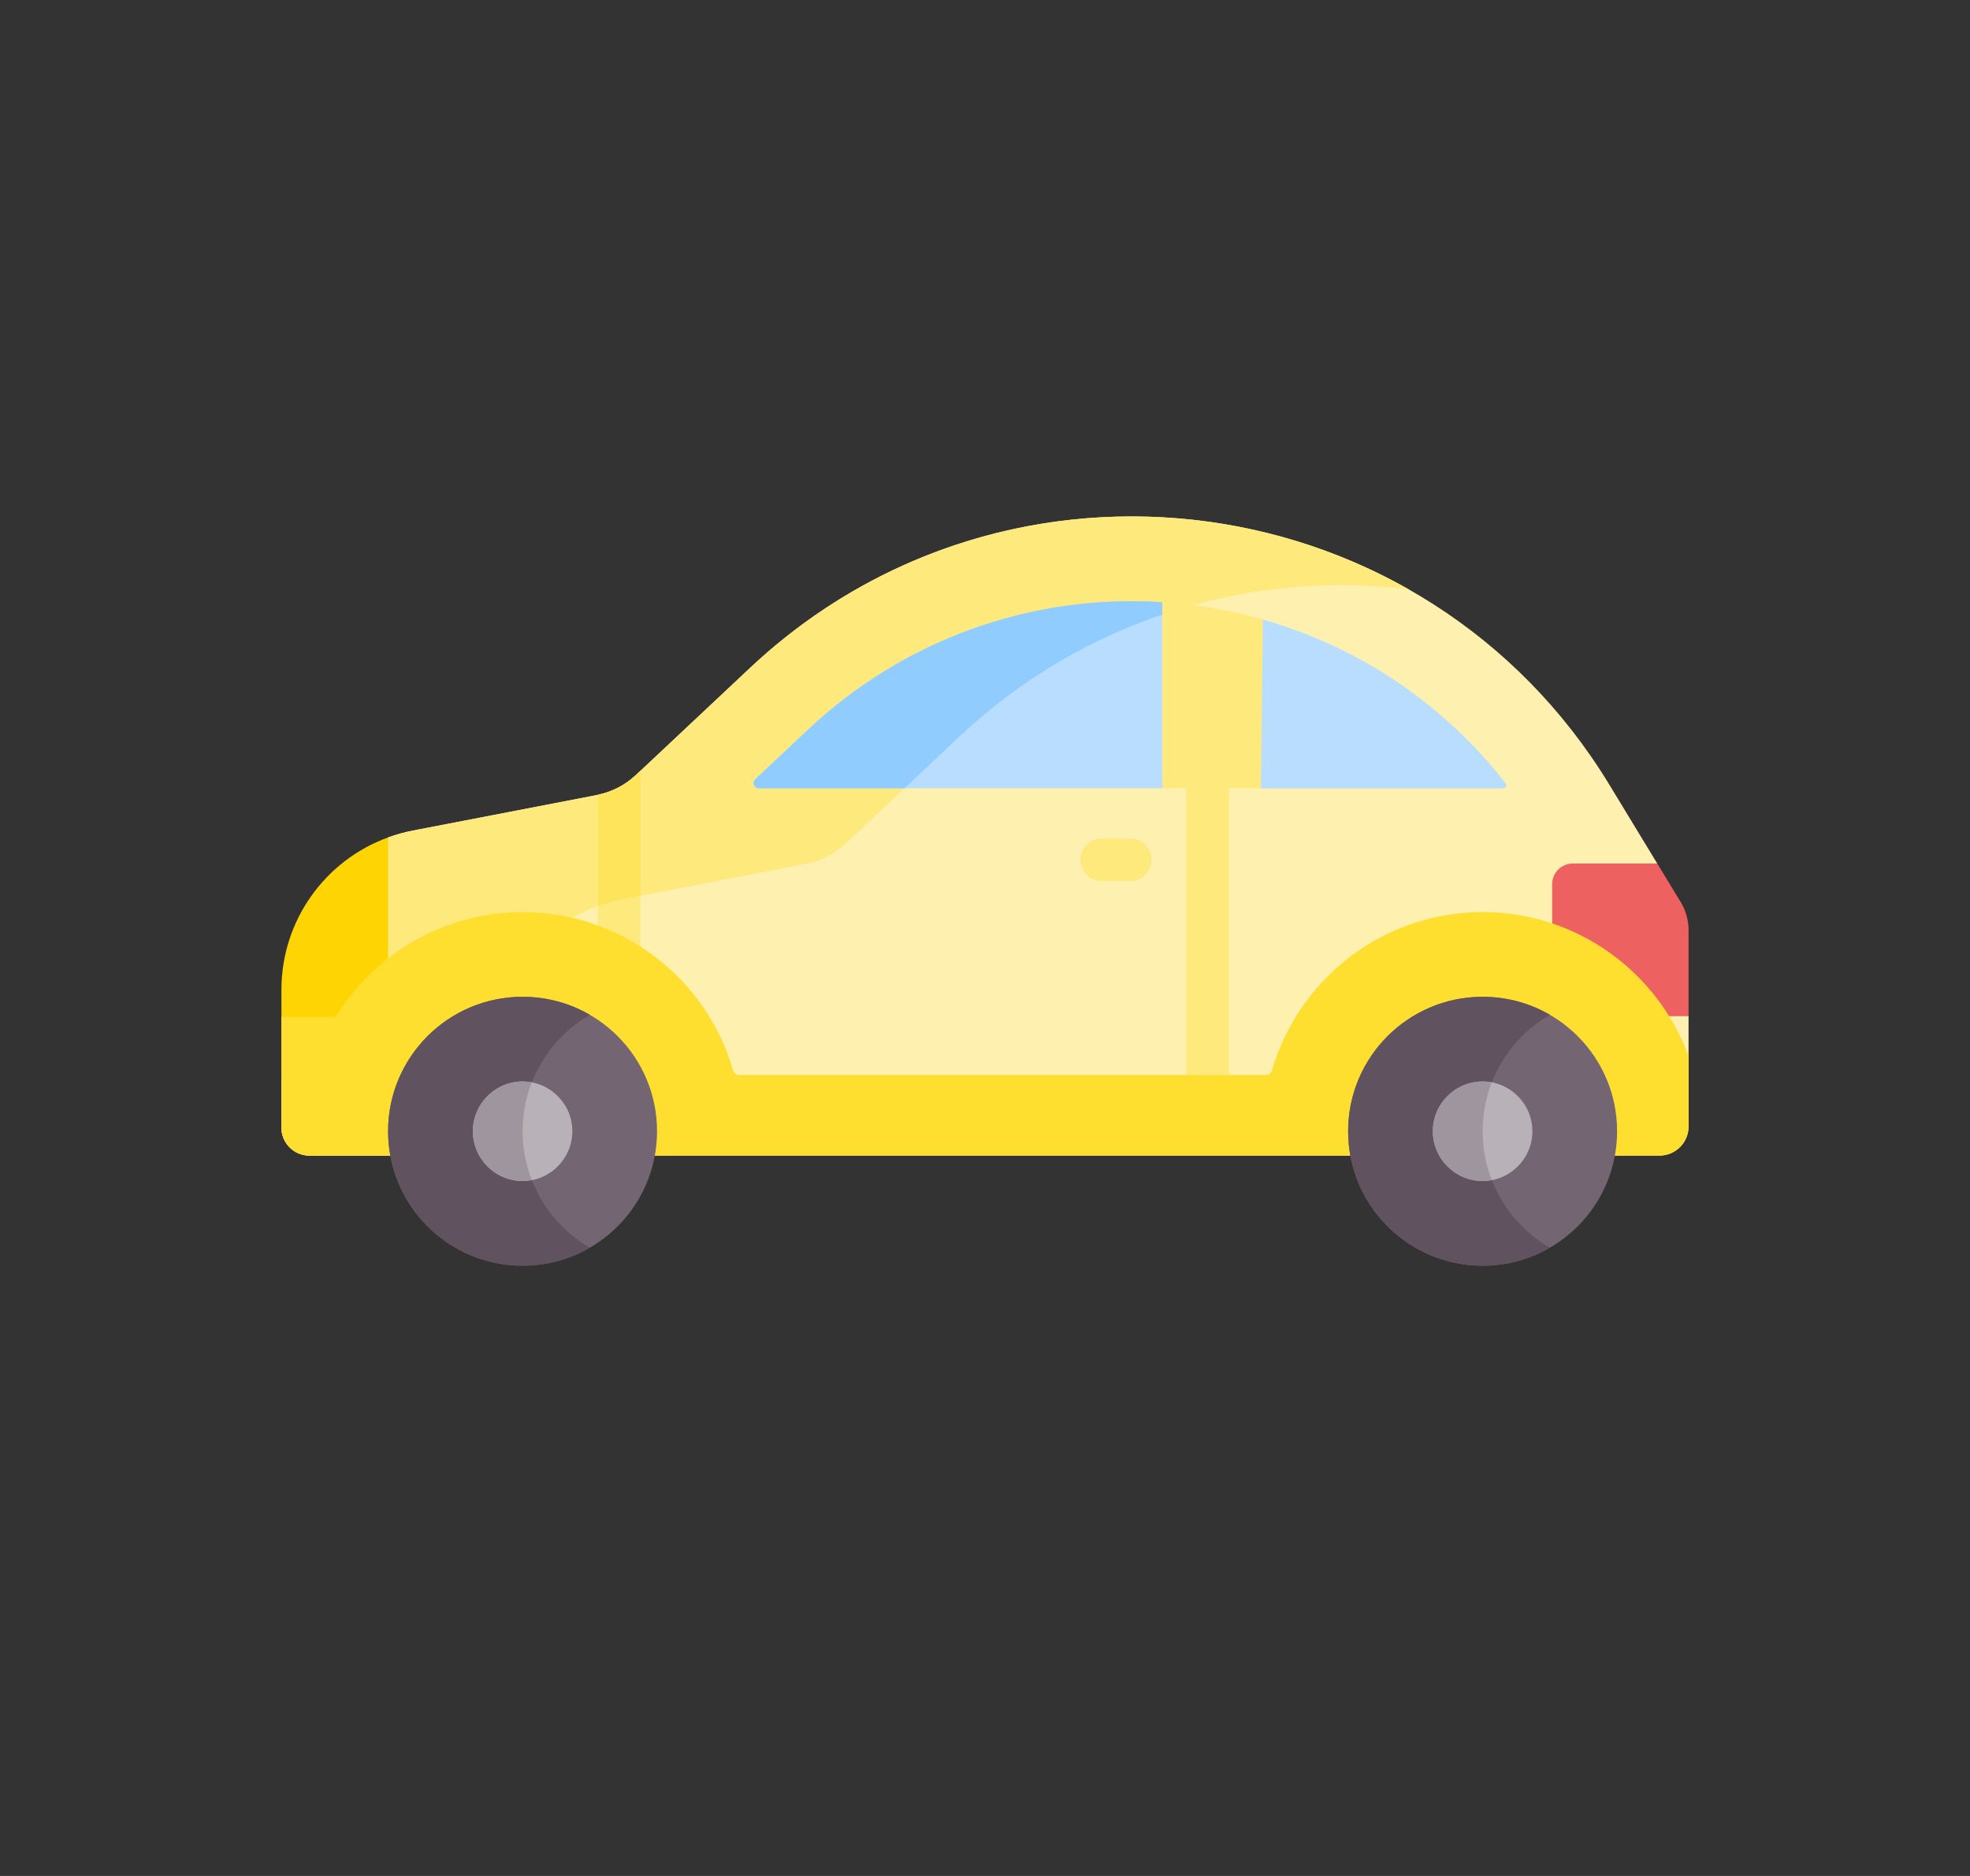<svg width="21" height="20" viewBox="0 0 21 20" fill="none" xmlns="http://www.w3.org/2000/svg">
<rect x="0" y="0" width="21" height="20" fill="#333333" stroke="none"/>
<mask id="mask0_1504_3316" style="mask-type:alpha" maskUnits="userSpaceOnUse" x="0" y="0" width="21" height="20">
<rect x="0.822" y="0.185" width="19.743" height="19.743" rx="9.872" fill="#C4C4C4"/>
</mask>
<g mask="url(#mask0_1504_3316)">
<g clip-path="url(#clip0_1504_3316)">
<path d="M17.531 9.79L17.666 9.206L17.666 9.206L17.157 8.368C15.194 5.135 10.752 4.531 7.995 7.121L6.778 8.264C6.663 8.372 6.519 8.446 6.364 8.476L4.4 8.855C4.31 8.873 4.222 8.897 4.137 8.928L3.487 9.941L3 11.531V12.022C3 12.186 3.133 12.32 3.298 12.32H17.69C17.861 12.32 18 12.181 18 12.01V10.834L17.798 10.718L17.531 9.79Z" fill="#FEF0AE"/>
<path d="M5.232 12.263V11.285C5.232 10.55 5.696 9.906 6.369 9.661C6.454 9.63 6.542 9.605 6.632 9.588L8.596 9.208C8.751 9.178 8.895 9.105 9.01 8.997L10.227 7.853C11.581 6.581 13.341 6.08 15.015 6.282C12.837 5.047 9.979 5.256 7.995 7.121L6.778 8.264C6.663 8.372 6.519 8.446 6.364 8.476L4.4 8.855C4.31 8.873 4.222 8.897 4.137 8.928L3.487 9.941L3 11.53V12.022C3 12.186 3.133 12.32 3.298 12.32H5.232V12.263Z" fill="#FEE97D"/>
<path d="M6.601 11.022C6.726 11.022 6.827 10.921 6.827 10.796V8.218L6.778 8.264C6.665 8.37 6.526 8.442 6.375 8.473V10.796C6.375 10.921 6.477 11.022 6.601 11.022Z" fill="#FEE97D"/>
<path d="M12.872 11.989C12.747 11.989 12.646 11.887 12.646 11.763V7.832C12.646 7.708 12.747 7.606 12.872 7.606C12.997 7.606 13.098 7.708 13.098 7.832V11.763C13.098 11.887 12.997 11.989 12.872 11.989Z" fill="#FEE97D"/>
<path d="M4.137 8.928V11.53H3V10.552C3 9.816 3.463 9.173 4.137 8.928Z" fill="#FED402"/>
<path d="M18 9.916V10.834H16.546V9.845V9.425C16.546 9.304 16.645 9.206 16.766 9.206H17.666L17.916 9.617C17.971 9.707 18 9.81 18 9.916Z" fill="#EE6161"/>
<path d="M18 11.259V12.009C18 12.181 17.861 12.32 17.69 12.32H3.298C3.134 12.32 3 12.186 3 12.021V10.841H3.578C3.99 10.171 4.729 9.724 5.571 9.724C6.633 9.724 7.533 10.437 7.815 11.41C7.824 11.44 7.851 11.461 7.883 11.461L13.492 11.461C13.524 11.461 13.551 11.44 13.56 11.41C13.842 10.437 14.742 9.724 15.805 9.724C16.812 9.724 17.672 10.364 18 11.259Z" fill="#FEDF30"/>
<path d="M5.571 13.494C6.362 13.494 7.004 12.852 7.004 12.06C7.004 11.269 6.362 10.627 5.571 10.627C4.779 10.627 4.137 11.269 4.137 12.06C4.137 12.852 4.779 13.494 5.571 13.494Z" fill="#736572"/>
<path d="M15.805 13.494C16.596 13.494 17.238 12.852 17.238 12.06C17.238 11.269 16.596 10.627 15.805 10.627C15.013 10.627 14.371 11.269 14.371 12.06C14.371 12.852 15.013 13.494 15.805 13.494Z" fill="#736572"/>
<path d="M5.571 12.06C5.571 11.53 5.86 11.067 6.288 10.819C6.077 10.697 5.832 10.627 5.571 10.627C4.779 10.627 4.137 11.269 4.137 12.06C4.137 12.852 4.779 13.494 5.571 13.494C5.832 13.494 6.077 13.424 6.288 13.302C5.86 13.054 5.571 12.591 5.571 12.06Z" fill="#615260"/>
<path d="M15.805 12.06C15.805 11.53 16.093 11.067 16.522 10.819C16.311 10.697 16.066 10.627 15.805 10.627C15.013 10.627 14.371 11.269 14.371 12.06C14.371 12.852 15.013 13.494 15.805 13.494C16.066 13.494 16.311 13.424 16.521 13.302C16.093 13.054 15.805 12.591 15.805 12.06Z" fill="#615260"/>
<path d="M15.805 12.591C15.512 12.591 15.274 12.353 15.274 12.06C15.274 11.768 15.512 11.53 15.805 11.53C16.097 11.53 16.335 11.768 16.335 12.06C16.335 12.353 16.097 12.591 15.805 12.591Z" fill="#B8B2B8"/>
<path d="M15.902 12.582C15.839 12.42 15.805 12.244 15.805 12.06C15.805 11.877 15.839 11.701 15.902 11.539C15.87 11.533 15.838 11.53 15.805 11.53C15.512 11.53 15.274 11.768 15.274 12.06C15.274 12.353 15.512 12.591 15.805 12.591C15.838 12.591 15.87 12.588 15.902 12.582Z" fill="#9E959E"/>
<path d="M13.463 6.605L13.084 6.817V8.091L13.441 8.405H16.025C16.052 8.405 16.068 8.374 16.051 8.352C15.393 7.507 14.49 6.898 13.463 6.605Z" fill="#B8DDFF"/>
<path d="M12.39 6.426L12.39 6.42C10.999 6.33 9.639 6.815 8.613 7.779L8.05 8.308C8.013 8.343 8.038 8.404 8.088 8.404H12.194L12.194 8.404L12.195 8.404H12.39L12.662 8.183V8.122V6.79L12.39 6.426Z" fill="#B8DDFF"/>
<path d="M8.613 7.779L8.05 8.308C8.013 8.343 8.038 8.404 8.088 8.404H9.641L10.227 7.853C10.894 7.226 11.66 6.787 12.466 6.527L12.39 6.426L12.39 6.42C10.999 6.33 9.639 6.815 8.613 7.779Z" fill="#91CCFF"/>
<path d="M12.049 9.392H11.743C11.618 9.392 11.517 9.291 11.517 9.166C11.517 9.042 11.618 8.94 11.743 8.94H12.049C12.174 8.94 12.275 9.042 12.275 9.166C12.275 9.291 12.174 9.392 12.049 9.392Z" fill="#FEE97D"/>
<path d="M13.463 6.605L13.441 8.404H12.39V6.426L12.39 6.42C12.511 6.427 12.631 6.44 12.752 6.456C12.994 6.489 13.232 6.539 13.463 6.605Z" fill="#FEE97D"/>
<path d="M6.632 9.588L6.827 9.55V8.218L6.778 8.264C6.665 8.37 6.526 8.442 6.375 8.473V9.659C6.458 9.629 6.544 9.605 6.632 9.588Z" fill="#FEE45A"/>
<path d="M5.571 12.591C5.278 12.591 5.041 12.353 5.041 12.06C5.041 11.768 5.278 11.53 5.571 11.53C5.863 11.53 6.101 11.768 6.101 12.06C6.101 12.353 5.863 12.591 5.571 12.591Z" fill="#B8B2B8"/>
<path d="M5.669 12.581C5.605 12.42 5.571 12.244 5.571 12.06C5.571 11.877 5.605 11.701 5.668 11.539C5.637 11.533 5.604 11.53 5.571 11.53C5.278 11.53 5.041 11.768 5.041 12.06C5.041 12.353 5.278 12.591 5.571 12.591C5.604 12.591 5.637 12.588 5.669 12.581Z" fill="#9E959E"/>
</g>
</g>
<defs>
<clipPath id="clip0_1504_3316">
<rect width="15" height="15" fill="white" transform="translate(3 2)"/>
</clipPath>
</defs>
</svg>
